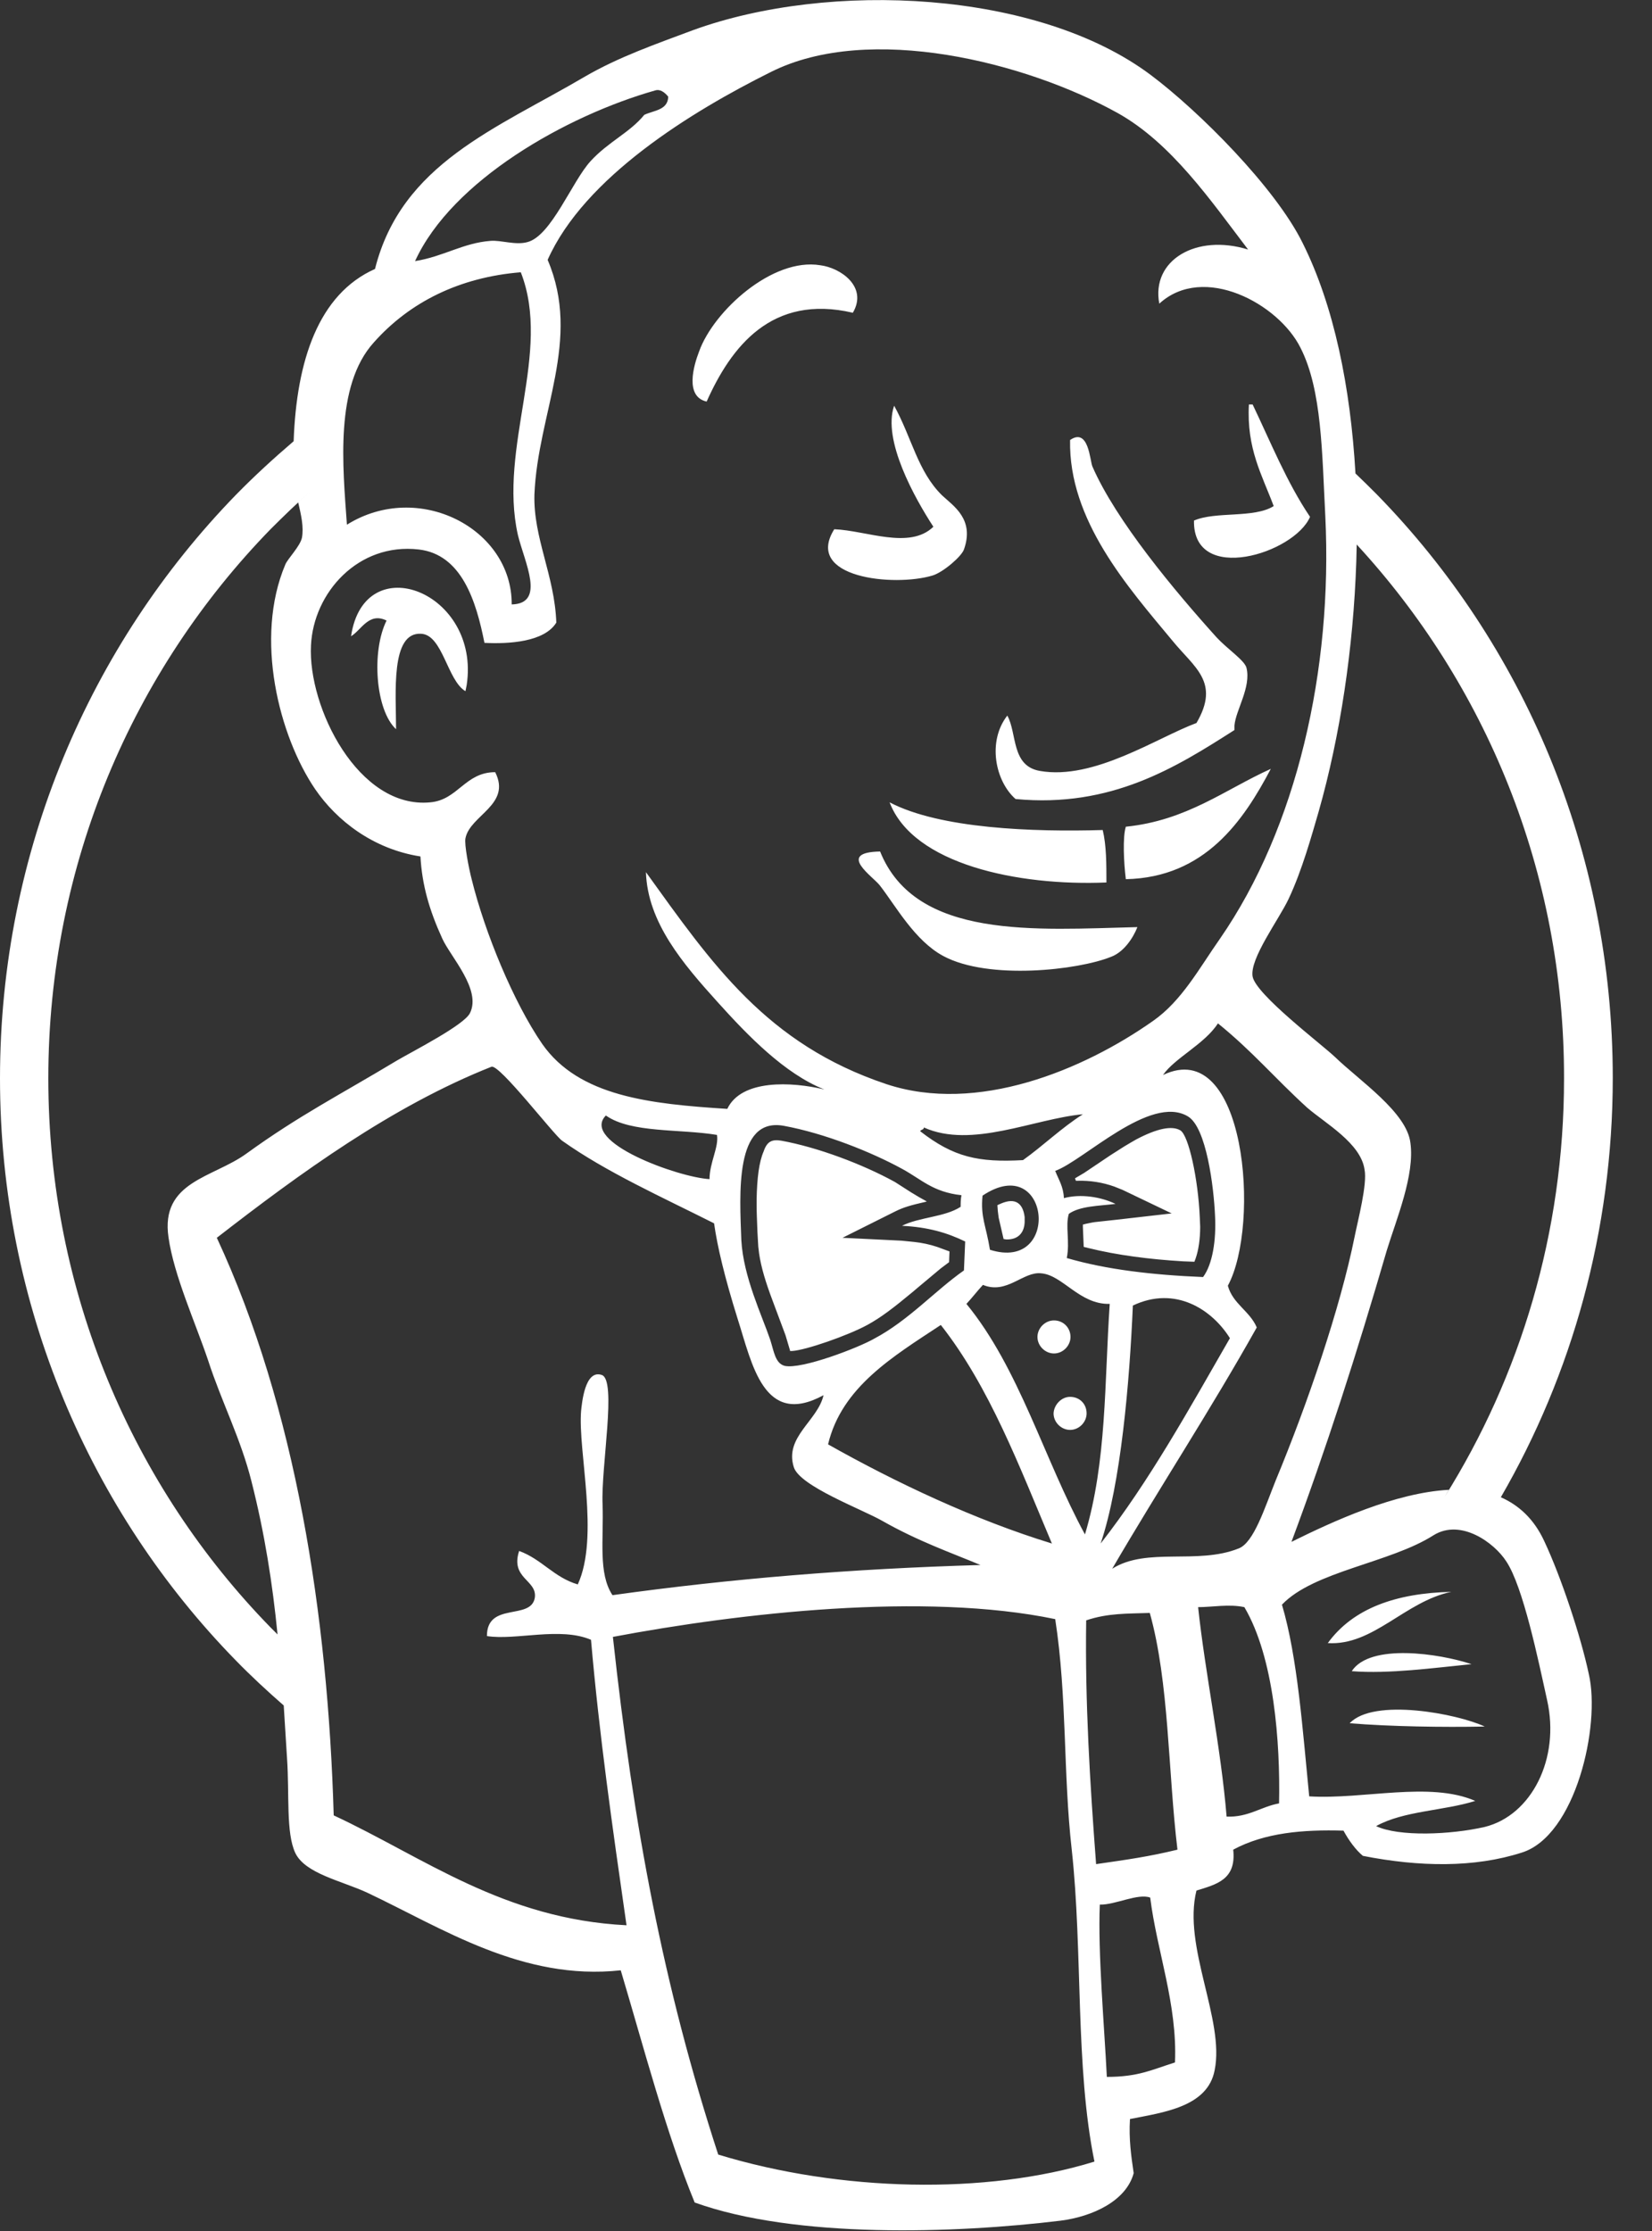 <?xml version="1.0" encoding="utf-8"?>
<!-- Generator: Adobe Illustrator 23.0.1, SVG Export Plug-In . SVG Version: 6.00 Build 0)  -->
<svg version="1.1" id="Layer_1" xmlns="http://www.w3.org/2000/svg" xmlns:xlink="http://www.w3.org/1999/xlink" x="0px" y="0px"
	 viewBox="0 0 40 54" style="enable-background:new 0 0 40 54;" xml:space="preserve">
<rect x="0" y="0" width="40" height="54" fill="#333333" stroke="none"/>
<style type="text/css">
	.st0{fill:#FFFFFF;}
</style>
<g id="Page-1">
	<g id="ic-technology-jenkins">
		<path id="Combined-Shape" class="st0" d="M27.87,1.82c1.16,0.87,3.01,2.72,3.67,4.06c0.76,1.52,1.16,3.49,1.28,5.58
			c0.18,0.17,0.35,0.34,0.52,0.51c3.53,3.61,5.71,8.6,5.71,14.12c0,3.7-0.99,7.18-2.71,10.15c0.43,0.19,0.8,0.52,1.05,1.06
			c0.41,0.87,0.89,2.32,1.08,3.22c0.29,1.25-0.32,3.91-1.62,4.32c-1.15,0.37-2.48,0.35-3.85,0.08c-0.17-0.14-0.34-0.37-0.47-0.61
			c-0.98-0.03-1.91,0.05-2.67,0.46c0.08,0.73-0.41,0.84-0.89,0.99c-0.34,1.36,0.69,3.13,0.44,4.35c-0.17,0.89-1.25,1.02-2.05,1.18
			c-0.03,0.49,0.03,0.9,0.09,1.31c-0.18,0.67-0.99,1.05-1.77,1.15c-2.55,0.31-6.42,0.44-8.86-0.44c-0.69-1.68-1.22-3.71-1.79-5.62
			c-2.38,0.26-4.32-1.02-6.14-1.88c-0.63-0.29-1.5-0.46-1.74-0.96c-0.23-0.49-0.14-1.42-0.2-2.29c-0.03-0.43-0.05-0.85-0.08-1.28
			c-0.4-0.35-0.79-0.71-1.16-1.09C2.19,36.59,0,31.6,0,26.1s2.19-10.5,5.71-14.12c0.45-0.46,0.92-0.89,1.4-1.3
			c0.07-1.95,0.6-3.56,1.97-4.17c0.64-2.55,2.93-3.39,5.09-4.66c0.81-0.47,1.7-0.78,2.61-1.12C20.08-0.47,25.13-0.24,27.87,1.82z
			 M14.84,39.62c0.5,4.6,1.22,8.45,2.55,12.53c2.95,0.9,6.49,0.98,9.11,0.17c-0.47-2.29-0.28-5.09-0.55-7.55
			c-0.21-1.85-0.11-3.7-0.4-5.58C22.38,38.53,17.92,39.04,14.84,39.62z M26.63,46.1c-0.05,1.15,0.11,2.96,0.17,4.17
			c0.76,0,1.08-0.17,1.65-0.35c0.06-1.41-0.44-2.7-0.6-3.99C27.55,45.82,27,46.11,26.63,46.1z M11.9,25.82
			c-2.4,0.95-4.64,2.58-6.65,4.14c1.91,4.11,2.69,9.14,2.83,13.98c2.19,1.02,4.11,2.51,7.09,2.66c-0.35-2.43-0.66-4.61-0.86-6.91
			c-0.75-0.32-1.82,0.02-2.52-0.09c0-0.84,1.07-0.37,1.16-0.93c0.06-0.43-0.6-0.46-0.38-1.13c0.55,0.2,0.84,0.64,1.42,0.81
			c0.53-1.16,0-3.22,0.08-4.2c0.02-0.18,0.09-1.01,0.5-0.87c0.37,0.12-0.02,2.22,0.02,3.13c0.03,0.86-0.11,1.67,0.24,2.2
			c2.87-0.4,5.79-0.64,8.91-0.73c-0.69-0.29-1.5-0.57-2.38-1.07c-0.49-0.28-2-0.84-2.14-1.3c-0.23-0.73,0.58-1.12,0.72-1.74
			c-1.45,0.79-1.73-0.76-2.08-1.85c-0.31-0.99-0.49-1.74-0.57-2.31c-1.27-0.64-2.61-1.24-3.68-2C13.41,27.47,12.09,25.75,11.9,25.82
			z M27.84,39.04c-0.53,0.02-1.01,0-1.54,0.18c-0.03,1.97,0.09,3.93,0.24,5.9c0.76-0.11,1.27-0.18,1.97-0.35
			C28.28,42.87,28.31,40.72,27.84,39.04z M34.71,37.16c-1.05,0.67-2.9,0.87-3.67,1.68c0.38,1.28,0.5,3.03,0.66,4.64
			c1.31,0.08,2.92-0.37,4.02,0.11c-0.76,0.24-1.74,0.24-2.4,0.61c0.55,0.26,1.8,0.21,2.63,0.02c1.13-0.28,1.83-1.65,1.51-3.07
			c-0.21-0.95-0.58-2.75-0.99-3.36C36.18,37.34,35.37,36.75,34.71,37.16z M29.01,38.9c0.17,1.6,0.55,3.38,0.69,5.07
			c0.53,0.02,0.83-0.24,1.27-0.32c0.03-1.48-0.12-3.53-0.84-4.75C29.76,38.82,29.35,38.9,29.01,38.9z M35.95,41.79
			c-1.02,0.02-2.29,0-3.27-0.08C33.26,41.09,35.29,41.48,35.95,41.79z M35.63,40.28c-0.92,0.09-1.99,0.24-2.9,0.17
			C33.17,39.77,34.85,40.02,35.63,40.28z M35.14,38.53c-1.12,0.23-1.89,1.31-2.99,1.24C32.76,38.93,33.8,38.56,35.14,38.53z
			 M7.22,12.16l0.31-0.28c-0.34,0.3-0.66,0.61-0.98,0.93c-3.32,3.41-5.38,8.1-5.38,13.29s2.06,9.89,5.38,13.29l0.17,0.17
			c-0.12-1.22-0.31-2.44-0.63-3.7c-0.26-1.04-0.73-1.94-1.05-2.93c-0.31-0.92-0.83-2.06-0.96-2.98c-0.2-1.36,1.08-1.44,1.89-2.03
			c1.27-0.92,2.26-1.42,3.64-2.25c0.41-0.24,1.63-0.86,1.77-1.15c0.28-0.57-0.47-1.36-0.67-1.8c-0.32-0.7-0.49-1.3-0.53-1.99
			c-1.15-0.18-2.03-0.87-2.55-1.63c-0.87-1.28-1.48-3.65-0.72-5.44c0.06-0.14,0.35-0.43,0.4-0.64C7.36,12.76,7.29,12.46,7.22,12.16z
			 M29.49,24.77c-0.32,0.5-1.05,0.84-1.33,1.25c2-0.96,2.37,3.62,1.57,5.1c0.12,0.44,0.53,0.61,0.7,1.01c-1.12,2-2.35,3.87-3.5,5.84
			c0.84-0.53,2.06-0.09,3.06-0.49c0.37-0.14,0.63-0.98,0.9-1.65c0.76-1.83,1.56-4.16,1.91-5.9c0.08-0.4,0.31-1.27,0.24-1.62
			c-0.09-0.64-0.95-1.12-1.39-1.5C30.85,26.08,30.34,25.46,29.49,24.77z M22.78,32.07c-1.15,0.76-2.4,1.5-2.73,2.89
			c1.65,0.93,3.56,1.83,5.42,2.4C24.68,35.49,23.96,33.57,22.78,32.07z M27.43,31.6c-0.08,1.86-0.29,4.31-0.78,5.76
			c1.18-1.51,2.14-3.25,3.13-4.97C29.35,31.7,28.46,31.11,27.43,31.6z M32.85,13.18l-0.01,0.41c-0.07,2.1-0.39,4.22-0.91,6.05
			c-0.17,0.58-0.4,1.42-0.73,2.12c-0.23,0.49-0.95,1.45-0.87,1.88c0.09,0.44,1.65,1.62,1.99,1.94c0.6,0.58,1.74,1.34,1.83,2.08
			c0.11,0.78-0.34,1.85-0.57,2.6c-0.73,2.51-1.47,4.81-2.31,7.06c1.01-0.5,2.51-1.19,3.81-1.26l-0.1,0.17
			c1.83-2.92,2.89-6.39,2.89-10.12C37.88,21.09,35.96,16.55,32.85,13.18z M25.21,30.82L25.21,30.82c-0.44-0.05-0.83,0.52-1.41,0.28
			c-0.14,0.15-0.26,0.31-0.4,0.46c1.28,1.56,1.88,3.76,2.87,5.58c0.53-1.76,0.47-3.67,0.6-5.58C26.14,31.58,25.73,30.86,25.21,30.82
			z M25.91,33.81c0.23,0,0.4,0.17,0.4,0.4c0,0.21-0.18,0.4-0.4,0.4c-0.21,0-0.4-0.18-0.4-0.4C25.52,34,25.7,33.81,25.91,33.81z
			 M17.95,30.02c0.05,0.89,0.5,1.82,0.7,2.41c0.09,0.28,0.12,0.57,0.35,0.63c0.41,0.09,1.79-0.44,2.17-0.66
			c0.83-0.44,1.47-1.16,2.17-1.65l0.03-0.7c-0.43-0.21-0.9-0.35-1.53-0.38c0.41-0.21,1.04-0.21,1.42-0.46c0-0.09,0-0.18,0.02-0.28
			c-0.7-0.08-0.96-0.38-1.44-0.64c-0.75-0.41-1.88-0.86-2.86-1.04C17.78,27.03,17.91,28.91,17.95,30.02z M25.52,31.96
			c0.23,0,0.4,0.18,0.4,0.4c0,0.21-0.18,0.4-0.4,0.4c-0.21,0-0.4-0.18-0.4-0.4C25.12,32.15,25.3,31.96,25.52,31.96z M18.92,27.61
			c0.88,0.16,1.97,0.57,2.75,1l0.39,0.25l0.2,0.12l0.18,0.1l-0.03,0.01c-0.35,0.08-0.53,0.13-0.73,0.23l-1.28,0.64l1.43,0.07
			l0.3,0.03c0.19,0.02,0.38,0.06,0.56,0.12l0.3,0.11l-0.01,0.26l-0.2,0.15l-0.55,0.46l-0.13,0.11c-0.47,0.39-0.77,0.62-1.1,0.8
			c-0.48,0.26-1.49,0.61-1.82,0.63l-0.06,0c0.01,0,0.01-0.01,0.01-0.01l-0.11-0.37l-0.31-0.83c-0.17-0.45-0.28-0.81-0.33-1.15
			l-0.02-0.17l-0.02-0.35c-0.01-0.28-0.02-0.47-0.02-0.65l0-0.14c0.01-0.52,0.06-0.91,0.17-1.16
			C18.57,27.63,18.69,27.57,18.92,27.61z M25.55,28.34c0.08,0.21,0.2,0.38,0.21,0.66c0.41-0.11,0.9-0.03,1.25,0.14
			c-0.41,0.05-0.86,0.05-1.13,0.24c-0.09,0.29,0.03,0.67-0.05,1.07c0.96,0.28,2.08,0.41,3.3,0.46c0.23-0.31,0.32-0.89,0.29-1.48
			c-0.03-0.7-0.21-2.15-0.66-2.41C27.85,26.48,26.23,28.1,25.55,28.34z M28.58,27.36c0.2,0.12,0.43,1.17,0.47,2.1l0.01,0.23
			c0,0.3-0.04,0.57-0.11,0.77l-0.03,0.08l-0.27-0.01c-0.83-0.05-1.6-0.15-2.29-0.32l-0.12-0.03l-0.02-0.48l0-0.06l0.08-0.02
			c0.06-0.01,0.13-0.03,0.21-0.04l0.55-0.06l1.31-0.15l-1.19-0.57l-0.2-0.08c-0.28-0.1-0.59-0.15-0.89-0.14l-0.04,0l-0.02-0.06
			l0.22-0.13l0.64-0.43l0.33-0.21c0.1-0.06,0.2-0.12,0.29-0.17C28.02,27.31,28.38,27.24,28.58,27.36z M23.79,28.94
			c-0.05,0.53,0.08,0.7,0.18,1.31C25.71,30.8,25.42,27.85,23.79,28.94z M24.81,29.46l0,0.12c-0.01,0.26-0.16,0.43-0.45,0.42
			l-0.06-0.01l-0.12-0.52l-0.02-0.16l-0.01-0.14l0.09-0.04C24.59,28.98,24.77,29.13,24.81,29.46z M14.67,27
			c-0.63,0.64,1.76,1.5,2.51,1.54c0-0.4,0.23-0.78,0.18-1.07C16.46,27.32,15.28,27.43,14.67,27z M26.22,26.97
			c-1.19,0.11-2.69,0.84-3.85,0.32c0,0.06-0.08,0.05-0.09,0.09c0.81,0.63,1.41,0.76,2.49,0.7C25.26,27.73,25.7,27.3,26.22,26.97z
			 M18.67,1.74c-1.93,0.96-4.52,2.55-5.41,4.55c0.83,1.94-0.24,3.71-0.32,5.68c-0.03,1.05,0.49,1.96,0.53,3.1
			c-0.29,0.47-1.15,0.52-1.74,0.49c-0.2-1.01-0.55-2.14-1.59-2.26c-1.47-0.17-2.55,1.05-2.61,2.32c-0.08,1.5,1.15,3.97,2.89,3.8
			c0.67-0.06,0.84-0.73,1.57-0.73c0.4,0.79-0.61,1.04-0.72,1.6c-0.03,0.15,0.08,0.72,0.15,0.99c0.32,1.3,1.02,2.99,1.71,3.99
			c0.89,1.27,2.61,1.45,4.48,1.57c0.34-0.72,1.56-0.66,2.35-0.47c-0.96-0.38-1.85-1.3-2.58-2.11c-0.84-0.93-1.7-1.93-1.74-3.15
			c1.6,2.22,2.92,4.16,5.82,5.13c2.2,0.73,4.77-0.34,6.46-1.53c0.7-0.49,1.12-1.28,1.62-1.99c1.86-2.69,2.73-6.51,2.55-10.22
			c-0.08-1.53-0.08-3.06-0.6-4.08c-0.53-1.07-2.35-2.05-3.42-1.07c-0.2-1.05,0.89-1.7,2.15-1.31c-0.9-1.18-1.85-2.57-3.15-3.3
			C24.84,1.5,21.05,0.55,18.67,1.74z M21.31,20.61c0.86,2.14,3.77,1.89,6.23,1.83c-0.11,0.28-0.34,0.61-0.64,0.72
			c-0.79,0.32-2.96,0.57-4.06-0.02c-0.69-0.37-1.15-1.21-1.53-1.7C21.15,21.22,20.23,20.63,21.31,20.61z M21.54,19.42
			c1.22,0.64,3.48,0.72,5.16,0.67c0.09,0.37,0.09,0.83,0.09,1.27C24.65,21.45,22.11,20.92,21.54,19.42z M30.77,18.61
			c-0.66,1.25-1.59,2.63-3.51,2.67c-0.05-0.4-0.08-1.02,0-1.27C28.74,19.86,29.66,19.11,30.77,18.61z M26.45,11.29
			c0.57,1.31,1.99,3.01,3.01,4.14c0.26,0.28,0.67,0.55,0.72,0.73c0.12,0.47-0.26,1.03-0.29,1.4l0,0.11c-1.41,0.9-2.98,1.89-5.3,1.67
			c-0.49-0.43-0.69-1.39-0.2-2.02c0.24,0.43,0.09,1.22,0.79,1.34c1.31,0.23,2.84-0.81,3.79-1.16c0.58-0.99-0.05-1.34-0.58-1.99
			c-1.08-1.3-2.52-2.92-2.48-4.86C26.36,10.34,26.39,11.15,26.45,11.29z M11.3,16.58l-0.03,0.15c-0.44-0.26-0.55-1.36-1.07-1.39
			c-0.75-0.05-0.61,1.44-0.61,2.31c-0.5-0.46-0.6-1.89-0.23-2.63c-0.43-0.21-0.61,0.23-0.86,0.38C8.82,13.23,11.64,14.33,11.3,16.58
			z M12.61,6.59c-1.48,0.12-2.69,0.72-3.56,1.7C8.1,9.34,8.3,11.29,8.4,12.7c1.73-1.08,4,0.09,3.99,1.93
			c0.83-0.02,0.31-1.02,0.15-1.68C12.06,10.82,13.37,8.53,12.61,6.59z M21.65,9.82c0.43,0.78,0.57,1.59,1.16,2.17
			c0.28,0.26,0.79,0.58,0.53,1.31c-0.06,0.17-0.5,0.55-0.76,0.63c-0.93,0.28-3.12,0.06-2.38-1.12c0.78,0.03,1.82,0.5,2.4-0.06
			C22.15,12.06,21.36,10.65,21.65,9.82z M30.33,9.79c0.44,0.92,0.83,1.89,1.39,2.72c-0.38,0.89-2.84,1.65-2.81,0.09
			c0.53-0.23,1.45-0.05,1.93-0.35c-0.28-0.75-0.66-1.39-0.6-2.46v0H30.33z M19.86,6.42c0.49,0.06,1.16,0.52,0.79,1.15
			c-1.97-0.46-2.95,0.83-3.54,2.15c-0.53-0.12-0.32-0.86-0.18-1.22C17.28,7.53,18.7,6.23,19.86,6.42z M15.86,2.19
			c-2.15,0.61-4.92,2.18-5.81,4.13c0.69-0.11,1.16-0.44,1.83-0.49c0.26-0.02,0.6,0.11,0.89,0.03c0.58-0.15,1.08-1.47,1.53-1.96
			c0.43-0.47,0.95-0.69,1.3-1.12c0.23-0.11,0.57-0.11,0.58-0.44C16.09,2.23,15.98,2.15,15.86,2.19z"/>
	</g>
</g>
</svg>
